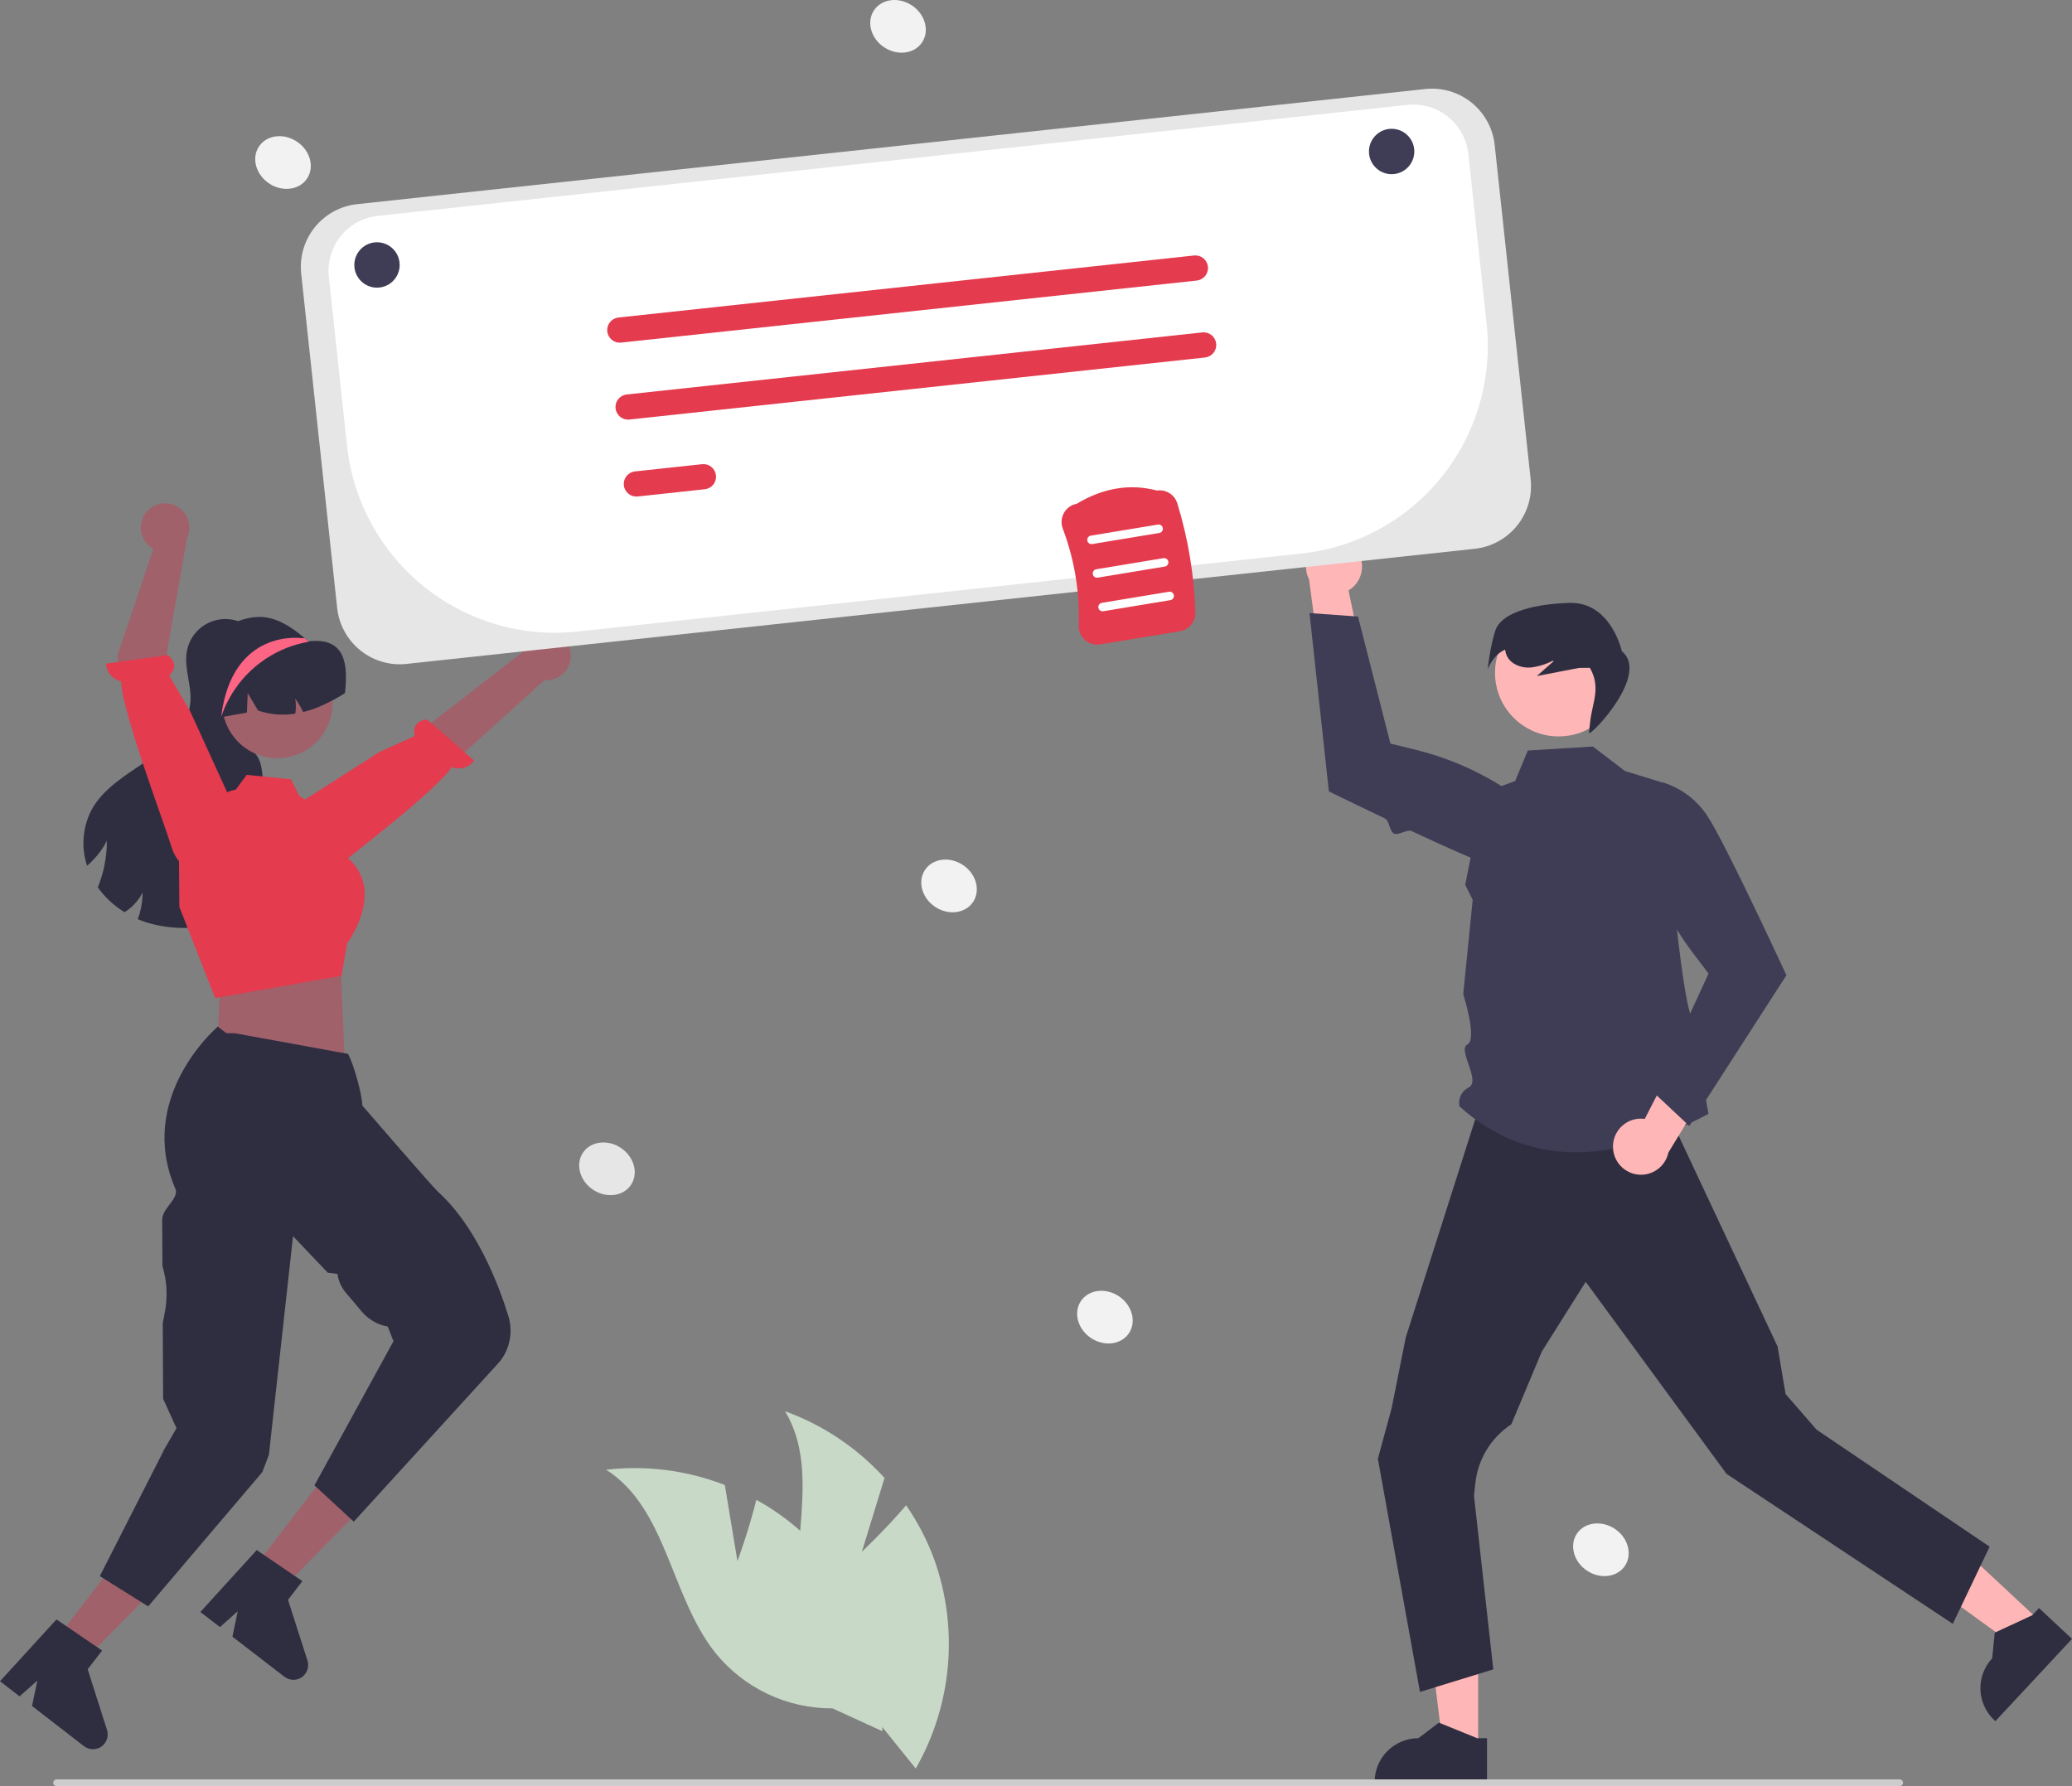 <svg width="435" height="375" viewBox="0 0 435 375" fill="none" xmlns="http://www.w3.org/2000/svg">
<rect x="0" y="0" width="435" height="375" fill="#808080" stroke="none"/>
<g clip-path="url(#clip0_673_103833)">
<path d="M180.947 325.783L185.698 310.295C179.981 303.997 172.815 299.191 164.822 296.295C172.631 309.245 165.064 326.139 168.218 340.933C169.236 345.539 171.278 349.857 174.19 353.567C177.103 357.276 180.812 360.282 185.043 362.361L192.253 371.304C196.032 364.693 198.336 357.342 199.004 349.755C199.671 342.168 198.688 334.526 196.122 327.356C194.642 323.348 192.664 319.542 190.234 316.029C185.95 321.071 180.947 325.783 180.947 325.783Z" fill="#C8D9C7"/>
<path d="M154.822 327.762L152.174 311.778C144.251 308.694 135.697 307.591 127.252 308.567C140.011 316.672 140.765 335.171 150.179 347.004C153.143 350.672 156.894 353.626 161.154 355.646C165.413 357.666 170.072 358.7 174.785 358.672L185.223 363.457C185.661 355.854 184.446 348.245 181.664 341.156C178.881 334.068 174.597 327.667 169.105 322.395C165.995 319.468 162.529 316.945 158.789 314.885C157.201 321.311 154.822 327.762 154.822 327.762Z" fill="#C8D9C7"/>
<path d="M310.322 367.329L303.003 367.328L299.521 339.073L310.323 339.073L310.322 367.329Z" fill="#FFB6B6"/>
<path d="M312.187 374.429L288.59 374.429V374.13C288.59 371.692 289.558 369.353 291.28 367.629C293.003 365.905 295.339 364.936 297.774 364.936H297.775L302.085 361.663L310.127 364.937L312.187 364.937L312.187 374.429Z" fill="#2F2E41"/>
<path d="M428.539 340.609L423.549 345.967L400.525 329.252L407.89 321.343L428.539 340.609Z" fill="#FFB6B6"/>
<path d="M435 344.084L418.911 361.362L418.693 361.158C416.911 359.496 415.862 357.193 415.776 354.756C415.691 352.32 416.575 349.948 418.236 348.165L418.783 342.776L426.659 339.119L428.063 337.611L435 344.084Z" fill="#2F2E41"/>
<path d="M417.71 324.729L409.975 340.923L362.475 309.442L355.565 300.018L332.908 269.117L323.698 283.745L317.289 299.037C315.201 300.401 313.441 302.212 312.137 304.339C310.832 306.467 310.016 308.858 309.748 311.339L309.454 314.046L313.504 350.487L298.112 355.218L289.272 306.265L292.162 295.657L295.137 280.767L310.116 233.714H350.199L373.188 282.698L374.869 292.679L381.387 300.168L417.71 324.729Z" fill="#2F2E41"/>
<path d="M334.41 156.732L341.157 161.875L349.294 164.378C349.294 164.378 352.659 211.745 355.69 214.779C358.721 217.814 355.987 217.895 356.596 221.837C357.205 225.778 358.686 233.858 358.686 233.858C338.225 244.7 320.586 244.991 306.417 232.304C306.236 231.519 306.328 230.696 306.678 229.971C307.028 229.246 307.615 228.662 308.342 228.317C310.979 226.916 305.911 220.379 308.067 219.286C310.222 218.193 307.19 208.711 307.19 208.711L309.179 188.928L307.608 185.765L311.442 166.415L318.094 163.983L320.751 157.574L334.41 156.732Z" fill="#3F3D56"/>
<path d="M338.636 240.919C338.606 240.064 338.764 239.212 339.098 238.424C339.432 237.637 339.935 236.932 340.57 236.359C341.206 235.787 341.96 235.361 342.778 235.111C343.596 234.862 344.458 234.795 345.305 234.916L354.814 216.414L360.112 225.836L350.27 241.961C349.973 243.372 349.171 244.624 348.013 245.481C346.856 246.339 345.425 246.741 343.991 246.613C342.557 246.484 341.22 245.834 340.233 244.784C339.246 243.735 338.678 242.36 338.636 240.919Z" fill="#FFB6B6"/>
<path d="M354.652 236.393L375.048 204.751L374.98 204.605C374.903 204.438 370.285 194.453 365.809 185.308C365.12 183.899 364.434 182.511 363.769 181.181C363.482 180.607 363.199 180.045 362.921 179.495C361.041 175.786 359.399 172.72 358.418 171.264C356.25 167.971 353.022 165.52 349.27 164.317L349.176 164.293L349.086 164.33C347.25 165.106 345.734 166.484 344.786 168.237C343.838 169.991 343.516 172.016 343.872 173.978C345.641 183.44 349.583 192.362 355.387 200.038L358.693 204.401L347.203 229.407L354.652 236.393Z" fill="#3F3D56"/>
<path d="M284.515 115.102C285.077 115.747 285.49 116.508 285.726 117.331C285.963 118.153 286.016 119.018 285.882 119.863C285.748 120.709 285.431 121.514 284.952 122.224C284.473 122.933 283.845 123.529 283.112 123.969L287.364 144.336L277.321 140.355L274.823 121.625C274.166 120.343 274.002 118.864 274.361 117.468C274.721 116.073 275.58 114.858 276.774 114.054C277.969 113.25 279.417 112.912 280.844 113.105C282.27 113.298 283.577 114.009 284.515 115.102Z" fill="#FFB6B6"/>
<path d="M274.922 128.712L278.983 166.149L279.127 166.22C279.246 166.278 284.391 168.804 290.707 171.813C291.772 172.32 291.62 174.519 292.733 175.044C293.5 175.406 295.526 174.093 296.301 174.456C303.204 177.687 310.185 180.83 312.967 181.681C316.723 182.872 320.773 182.742 324.444 181.311L324.533 181.271L324.579 181.185C325.517 179.426 325.828 177.399 325.461 175.439C325.094 173.48 324.071 171.703 322.56 170.404C315.233 164.168 306.559 159.722 297.221 157.417L291.908 156.112L285.103 129.444L274.922 128.712Z" fill="#3F3D56"/>
<path d="M327.216 154.611C334.587 154.611 340.562 148.629 340.562 141.251C340.562 133.872 334.587 127.891 327.216 127.891C319.845 127.891 313.869 133.872 313.869 141.251C313.869 148.629 319.845 154.611 327.216 154.611Z" fill="#FFB6B6"/>
<path d="M313.965 132.298C315.063 129.102 320.526 126.885 329.384 126.577C338.242 126.269 340.488 136.717 340.488 136.717C346.402 141.519 334.174 154.374 333.583 153.911L333.849 151.496C334.289 147.495 336.161 144.374 333.781 140.205L331.495 140.231C328.543 140.799 325.592 141.367 322.64 141.935L326.135 138.856L326.036 138.703C324.55 139.478 322.932 139.97 321.266 140.153C319.388 140.263 317.335 139.515 316.435 137.861C316.195 137.406 316.048 136.908 316.003 136.396C313.471 137.409 312.312 140.534 312.312 140.534C312.312 140.534 312.867 135.495 313.965 132.298Z" fill="#2F2E41"/>
<path d="M53.773 133.1C53.592 132.87 53.397 132.652 53.19 132.446C53.24 132.376 53.291 132.299 53.342 132.23L53.773 133.1Z" fill="#2F2E41"/>
<path d="M56.369 186.833C54.185 190.714 49.825 192.881 45.503 193.942C40.649 195.214 35.537 195.115 30.735 193.656C30.126 193.459 29.516 193.23 28.926 192.976C29.21 192.222 29.435 191.446 29.599 190.657C29.82 189.589 29.93 188.501 29.929 187.411C29.448 188.35 28.825 189.209 28.082 189.958C27.509 190.561 26.858 191.085 26.146 191.515C23.939 190.174 22.028 188.397 20.529 186.293C20.625 186.058 20.72 185.823 20.809 185.588C21.27 184.36 21.635 183.098 21.9 181.814C22.261 180.077 22.442 178.308 22.44 176.535C21.657 178.063 20.642 179.46 19.431 180.677C19.069 181.066 18.683 181.433 18.276 181.776C17.647 179.863 17.404 177.844 17.561 175.836C17.718 173.828 18.272 171.872 19.19 170.08C21.704 165.43 26.578 162.666 30.919 159.661C35.266 156.656 39.614 152.591 39.982 147.311C40.229 143.747 38.579 140.177 39.239 136.67C39.517 135.191 40.195 133.817 41.199 132.697C42.203 131.578 43.494 130.755 44.933 130.319C46.372 129.883 47.902 129.851 49.358 130.226C50.814 130.601 52.139 131.369 53.189 132.446C50.727 135.94 48.277 139.554 47.28 143.709C46.265 147.94 47.096 152.902 50.428 155.704C51.571 156.669 52.973 157.355 53.855 158.562C55.03 160.163 55.036 162.298 55.226 164.267C55.607 168.098 56.857 171.783 57.53 175.575C58.209 179.362 58.247 183.472 56.369 186.833Z" fill="#2F2E41"/>
<path d="M11.614 344.375L17.407 348.854L37.425 328.622L28.876 322.01L11.614 344.375Z" fill="#A0616A"/>
<path d="M11.861 339.997L21.439 346.532L18.408 350.459L22.467 363.21C22.668 363.84 22.662 364.517 22.451 365.144C22.24 365.77 21.834 366.312 21.293 366.691C20.752 367.07 20.104 367.266 19.444 367.251C18.784 367.235 18.146 367.009 17.623 366.605L6.723 358.173L7.842 352.836L4.11 356.153L0 352.974L11.861 339.997Z" fill="#2F2E41"/>
<path d="M41.001 144.387C41 146.652 41.555 148.883 42.616 150.884C43.678 152.884 45.214 154.593 47.09 155.861C48.965 157.129 51.123 157.916 53.373 158.155C55.624 158.393 57.899 158.074 59.998 157.227C62.096 156.38 63.955 155.03 65.411 153.295C66.867 151.561 67.876 149.496 68.348 147.28C68.82 145.065 68.742 142.767 68.12 140.589C67.498 138.411 66.352 136.419 64.781 134.788L64.715 134.721C64.604 134.605 64.494 134.489 64.378 134.378L64.375 134.378L64.374 134.376L64.372 134.374L64.372 134.372C64.228 134.24 64.085 134.107 63.935 133.979C61.502 131.843 58.082 129.523 54.592 129.523C46.955 129.523 41.001 136.742 41.001 144.387Z" fill="#2F2E41"/>
<path d="M119.805 137.28C119.872 138.018 119.775 138.761 119.523 139.458C119.271 140.155 118.87 140.788 118.347 141.313C117.824 141.838 117.192 142.241 116.497 142.495C115.801 142.749 115.059 142.847 114.321 142.783L80.085 173.725L74.193 164.411L109.699 136.924C109.889 135.691 110.525 134.571 111.485 133.775C112.445 132.98 113.664 132.565 114.91 132.609C116.155 132.652 117.342 133.152 118.244 134.013C119.146 134.874 119.702 136.036 119.805 137.28Z" fill="#A0616A"/>
<path d="M65.454 183.065C65.454 183.065 66.727 185.42 71.079 181.783C74.562 178.872 91.251 166.234 94.847 161.055C95.668 161.38 96.573 161.423 97.422 161.177C98.27 160.93 99.012 160.409 99.531 159.693L89.68 151.057C86.732 151.397 86.795 153.379 87.102 154.504L79.671 157.874L60.482 170.15L64.503 181.379L65.454 183.065Z" fill="#E43B4E"/>
<path d="M46.864 204.762L46.146 208.182L45.537 220.8L72.363 222.276L71.53 202.87L68.929 198.593L46.864 204.762Z" fill="#A0616A"/>
<path d="M58.233 159.194C64.636 159.194 69.827 153.998 69.827 147.589C69.827 141.18 64.636 135.984 58.233 135.984C51.83 135.984 46.64 141.18 46.64 147.589C46.64 153.998 51.83 159.194 58.233 159.194Z" fill="#A0616A"/>
<path d="M37.65 190.393L37.579 180.747C37.578 177.276 38.751 173.907 40.908 171.189C43.065 168.471 46.078 166.566 49.457 165.783L49.5 165.772L51.793 162.681L61.107 163.613L62.814 167.106L69.563 171.128L72.161 179.49C73.288 180.242 74.249 181.218 74.983 182.357C75.718 183.496 76.21 184.774 76.43 186.112C77.312 191.753 73.367 197.397 72.897 198.044L71.688 204.861L45.383 209.507L45.169 209.534L37.65 190.393Z" fill="#E43B4E"/>
<path d="M72.42 145.52C71.068 146.377 69.665 147.152 68.219 147.839C66.751 148.544 65.216 149.1 63.636 149.497C63.184 148.504 62.632 147.561 61.986 146.683C62.152 147.724 62.157 148.785 61.999 149.827C59.381 150.25 56.7 150.03 54.186 149.186L52.003 145.52L51.838 149.611C50.029 149.942 48.227 150.253 46.418 150.577C46.31 150.59 46.202 150.615 46.101 150.634C44.977 145.564 46.57 139.98 50.112 136.601C51.87 134.94 54.063 133.814 56.436 133.352C58.809 132.891 61.264 133.114 63.516 133.996C63.801 134.11 64.093 134.237 64.373 134.371L64.373 134.373L64.374 134.375L64.376 134.377L64.379 134.377C64.544 134.46 64.683 134.656 64.868 134.637C72.788 133.754 73.042 139.904 72.42 145.52Z" fill="#2F2E41"/>
<path d="M53.133 329.411L58.934 333.878L78.912 313.606L70.35 307.012L53.133 329.411Z" fill="#A0616A"/>
<path d="M53.897 325.438L63.488 331.953L60.465 335.886L64.55 348.629C64.752 349.259 64.748 349.936 64.538 350.563C64.328 351.189 63.923 351.732 63.383 352.113C62.843 352.493 62.195 352.69 61.535 352.676C60.875 352.662 60.237 352.436 59.713 352.033L48.796 343.624L49.904 338.284L46.179 341.609L42.062 338.438L53.897 325.438Z" fill="#2F2E41"/>
<path d="M34.308 304.668L34.307 304.593L37.057 299.85L34.249 293.676L34.165 277.815L34.62 275.434C35.232 272.231 35.054 268.928 34.101 265.81L34.05 256.155C33.951 253.737 37.694 251.609 36.822 249.593C28.571 230.534 45.247 215.995 45.359 215.878L45.7 215.524L47.549 216.926L49.309 216.928L73.057 221.259L73.228 221.579C74.162 223.333 75.965 229.378 76.072 232.113C77.256 233.485 90.737 249.101 91.936 250.186C100.034 257.521 104.671 269.661 106.714 276.245C107.222 277.872 107.324 279.599 107.012 281.275C106.7 282.95 105.984 284.525 104.925 285.86L74.266 319.475L66.016 311.851L82.605 281.592L81.409 278.522C79.263 278.125 77.32 276.996 75.913 275.326L72.554 271.334C71.624 270.232 71.033 268.884 70.852 267.453L68.815 267.207L61.518 259.538L56.455 305.431L55.079 309.056L31.11 337.263L20.955 330.91L34.308 304.668Z" fill="#2F2E41"/>
<path d="M30.647 107.612C30.186 108.192 29.858 108.866 29.686 109.587C29.514 110.308 29.502 111.058 29.651 111.784C29.8 112.51 30.106 113.194 30.548 113.789C30.989 114.384 31.556 114.874 32.208 115.226L24.586 137.813L30.809 161.748L40.845 157.207L34.652 139.153L39.285 112.874C39.803 111.739 39.888 110.453 39.522 109.26C39.156 108.068 38.366 107.05 37.301 106.402C36.236 105.753 34.971 105.518 33.744 105.741C32.518 105.964 31.416 106.629 30.647 107.612Z" fill="#A0616A"/>
<path d="M39.834 181.47C39.834 181.47 37.476 182.737 35.837 177.305C34.525 172.957 25.594 149.348 25.433 143.043C24.568 142.863 23.788 142.401 23.214 141.729C22.641 141.056 22.308 140.212 22.267 139.329L35.238 137.532C37.514 139.437 36.373 141.058 35.499 141.83L39.917 149.321L49.151 169.543L41.553 180.584L39.834 181.47Z" fill="#E43B4E"/>
<path d="M46.415 150.576C47.747 146.555 50.136 142.966 53.33 140.188C56.525 137.409 60.407 135.542 64.571 134.782C64.588 134.777 64.643 134.754 64.715 134.721C64.759 134.693 64.814 134.666 64.87 134.638C64.704 134.544 64.543 134.461 64.377 134.378L64.375 134.378L64.374 134.376L64.372 134.375L64.372 134.372C64.228 134.24 64.084 134.107 63.935 133.979L63.515 133.996C63.515 133.996 48.743 131.654 46.415 150.576Z" fill="#FD6584"/>
<path d="M237.02 279.896C238.632 277.47 237.678 273.998 234.888 272.14C232.099 270.283 228.531 270.743 226.919 273.169C225.307 275.595 226.261 279.067 229.05 280.924C231.84 282.782 235.408 282.321 237.02 279.896Z" fill="#F2F2F2"/>
<path d="M204.294 189.364C205.906 186.938 204.952 183.466 202.163 181.609C199.374 179.751 195.806 180.212 194.193 182.637C192.581 185.063 193.536 188.535 196.325 190.393C199.114 192.25 202.682 191.79 204.294 189.364Z" fill="#F2F2F2"/>
<path d="M341.148 328.735C342.76 326.31 341.806 322.837 339.016 320.98C336.227 319.122 332.659 319.583 331.047 322.008C329.435 324.434 330.389 327.906 333.178 329.764C335.967 331.621 339.536 331.161 341.148 328.735Z" fill="#F2F2F2"/>
<path d="M64.466 37.485C66.078 35.06 65.124 31.587 62.335 29.73C59.545 27.872 55.977 28.333 54.365 30.759C52.753 33.184 53.707 36.656 56.497 38.514C59.286 40.371 62.854 39.911 64.466 37.485Z" fill="#F2F2F2"/>
<path d="M193.584 8.896C195.196 6.471 194.242 2.999 191.453 1.141C188.664 -0.716 185.096 -0.256 183.484 2.17C181.871 4.595 182.826 8.067 185.615 9.925C188.404 11.782 191.972 11.322 193.584 8.896Z" fill="#F2F2F2"/>
<path d="M132.476 248.754C134.088 246.329 133.134 242.857 130.345 240.999C127.555 239.141 123.987 239.602 122.375 242.028C120.763 244.453 121.717 247.925 124.506 249.783C127.296 251.64 130.864 251.18 132.476 248.754Z" fill="#E6E6E6"/>
<path d="M398.817 375H11.884C11.697 374.999 11.517 374.924 11.384 374.792C11.252 374.659 11.178 374.479 11.178 374.291C11.178 374.103 11.252 373.923 11.384 373.79C11.517 373.657 11.697 373.582 11.884 373.582H398.817C399.005 373.582 399.185 373.656 399.318 373.789C399.451 373.922 399.526 374.103 399.526 374.291C399.526 374.479 399.451 374.659 399.318 374.792C399.185 374.925 399.005 375 398.817 375Z" fill="#CCCCCC"/>
<path d="M83.902 139.468C80.647 139.458 77.51 138.248 75.09 136.069C72.67 133.89 71.137 130.895 70.785 127.656L63.231 57.431C62.86 53.944 63.885 50.452 66.083 47.722C68.281 44.991 71.471 43.245 74.953 42.865L299.245 18.691C302.729 18.319 306.217 19.346 308.945 21.546C311.673 23.745 313.418 26.939 313.797 30.424L321.351 100.65C321.722 104.137 320.696 107.628 318.499 110.359C316.301 113.09 313.111 114.837 309.628 115.216L85.336 139.39C84.86 139.442 84.381 139.467 83.902 139.468Z" fill="#E6E6E6"/>
<path d="M296.775 21.951C296.354 21.951 295.932 21.974 295.513 22.019L79.308 45.322C77.796 45.485 76.331 45.944 74.997 46.674C73.662 47.403 72.484 48.389 71.531 49.574C70.577 50.76 69.865 52.121 69.437 53.582C69.009 55.042 68.873 56.573 69.035 58.086L72.855 93.593C73.472 99.333 75.213 104.895 77.978 109.962C80.743 115.028 84.477 119.5 88.969 123.122C93.46 126.744 98.62 129.445 104.154 131.07C109.689 132.696 115.489 133.215 121.223 132.597L273.252 116.211C278.969 115.595 284.508 113.857 289.555 111.098C294.601 108.339 299.055 104.612 302.662 100.13C306.269 95.647 308.959 90.498 310.578 84.975C312.197 79.452 312.714 73.664 312.098 67.942L308.265 32.302C307.959 29.463 306.618 26.837 304.497 24.927C302.377 23.017 299.627 21.957 296.775 21.951Z" fill="white"/>
<path d="M251.246 58.903L130.406 71.928C130.06 71.965 129.711 71.934 129.377 71.837C129.043 71.739 128.732 71.577 128.461 71.359C128.191 71.141 127.965 70.871 127.799 70.566C127.632 70.261 127.527 69.925 127.49 69.58C127.453 69.234 127.484 68.884 127.582 68.55C127.68 68.216 127.843 67.905 128.061 67.634C128.279 67.363 128.548 67.138 128.854 66.972C129.159 66.805 129.494 66.701 129.839 66.664L250.68 53.64C251.025 53.602 251.375 53.633 251.708 53.73C252.042 53.828 252.353 53.991 252.624 54.209C252.895 54.427 253.12 54.696 253.287 55.001C253.453 55.307 253.558 55.642 253.595 55.988C253.633 56.334 253.601 56.684 253.503 57.017C253.405 57.351 253.243 57.662 253.024 57.933C252.806 58.204 252.537 58.429 252.232 58.596C251.926 58.762 251.591 58.867 251.246 58.903Z" fill="#E43B4E"/>
<path d="M252.984 75.058L132.143 88.082C131.446 88.157 130.747 87.952 130.201 87.512C129.655 87.071 129.306 86.432 129.231 85.734C129.156 85.036 129.361 84.336 129.801 83.79C130.241 83.243 130.88 82.894 131.577 82.819L252.417 69.794C253.115 69.719 253.813 69.924 254.359 70.365C254.906 70.805 255.255 71.445 255.33 72.143C255.405 72.841 255.2 73.54 254.76 74.087C254.32 74.633 253.681 74.983 252.984 75.058Z" fill="#E43B4E"/>
<path d="M147.963 102.718L133.881 104.236C133.183 104.311 132.485 104.106 131.939 103.666C131.392 103.225 131.043 102.586 130.968 101.888C130.893 101.19 131.098 100.491 131.538 99.944C131.978 99.397 132.617 99.048 133.314 98.973L147.397 97.455C147.742 97.417 148.092 97.448 148.425 97.546C148.759 97.643 149.07 97.806 149.341 98.024C149.612 98.242 149.837 98.511 150.004 98.817C150.17 99.122 150.275 99.457 150.312 99.803C150.35 100.149 150.318 100.499 150.22 100.832C150.122 101.166 149.96 101.477 149.741 101.748C149.523 102.019 149.254 102.244 148.949 102.411C148.643 102.577 148.308 102.682 147.963 102.718Z" fill="#E43B4E"/>
<path d="M79.147 60.394C81.776 60.394 83.907 58.261 83.907 55.629C83.907 52.998 81.776 50.864 79.147 50.864C76.518 50.864 74.387 52.998 74.387 55.629C74.387 58.261 76.518 60.394 79.147 60.394Z" fill="#3F3D56"/>
<path d="M292.161 36.57C294.79 36.57 296.922 34.437 296.922 31.805C296.922 29.173 294.79 27.04 292.161 27.04C289.533 27.04 287.401 29.173 287.401 31.805C287.401 34.437 289.533 36.57 292.161 36.57Z" fill="#3F3D56"/>
<path d="M227.807 134.39C227.37 134.005 227.024 133.528 226.793 132.993C226.563 132.457 226.455 131.878 226.477 131.295C226.716 124.374 225.577 117.475 223.127 110.999C222.919 110.455 222.835 109.871 222.881 109.29C222.927 108.709 223.102 108.145 223.393 107.641C223.671 107.155 224.053 106.737 224.51 106.415C224.967 106.093 225.489 105.875 226.04 105.776C231.572 102.434 237.244 101.496 242.901 102.988C243.813 102.854 244.743 103.049 245.525 103.54C246.306 104.03 246.887 104.783 247.163 105.663C249.454 113.106 250.728 120.824 250.951 128.609C250.972 129.543 250.656 130.453 250.061 131.172C249.465 131.892 248.631 132.372 247.71 132.525L230.97 135.293C230.409 135.387 229.834 135.355 229.287 135.199C228.74 135.042 228.235 134.766 227.807 134.39Z" fill="#E43B4E"/>
<path d="M229.294 114.225L243.383 111.895C243.499 111.876 243.61 111.835 243.71 111.773C243.81 111.711 243.896 111.63 243.965 111.535C244.033 111.439 244.082 111.331 244.109 111.217C244.135 111.102 244.139 110.984 244.12 110.868C244.101 110.752 244.059 110.641 243.997 110.541C243.935 110.441 243.854 110.355 243.759 110.287C243.663 110.218 243.555 110.169 243.441 110.143C243.326 110.116 243.208 110.113 243.092 110.132L229.003 112.462C228.77 112.501 228.562 112.631 228.424 112.824C228.287 113.016 228.231 113.256 228.27 113.489C228.308 113.722 228.438 113.931 228.63 114.069C228.822 114.207 229.06 114.263 229.294 114.225Z" fill="white"/>
<path d="M230.458 121.277L244.547 118.947C244.781 118.908 244.989 118.778 245.127 118.586C245.265 118.393 245.321 118.154 245.282 117.92C245.244 117.686 245.114 117.477 244.922 117.339C244.729 117.201 244.49 117.145 244.256 117.184L230.167 119.514C230.051 119.533 229.94 119.574 229.84 119.636C229.741 119.698 229.654 119.779 229.586 119.875C229.517 119.97 229.468 120.078 229.441 120.192C229.415 120.307 229.411 120.425 229.43 120.541C229.449 120.657 229.491 120.768 229.553 120.868C229.615 120.968 229.696 121.054 229.792 121.123C229.887 121.191 229.995 121.24 230.109 121.266C230.224 121.293 230.342 121.296 230.458 121.277Z" fill="white"/>
<path d="M231.622 128.328L245.711 125.998C245.945 125.96 246.153 125.83 246.291 125.637C246.429 125.445 246.485 125.205 246.446 124.971C246.408 124.738 246.278 124.529 246.086 124.391C245.893 124.253 245.654 124.197 245.42 124.236L231.331 126.566C231.215 126.585 231.105 126.626 231.005 126.688C230.906 126.75 230.819 126.831 230.751 126.927C230.683 127.022 230.634 127.13 230.607 127.244C230.581 127.359 230.577 127.477 230.596 127.593C230.615 127.708 230.657 127.819 230.719 127.919C230.781 128.019 230.861 128.105 230.957 128.173C231.052 128.242 231.16 128.29 231.274 128.317C231.388 128.344 231.506 128.348 231.622 128.328Z" fill="white"/>
</g>
<defs>
<clipPath id="clip0_673_103833">
<rect width="435" height="375" fill="white"/>
</clipPath>
</defs>
</svg>
